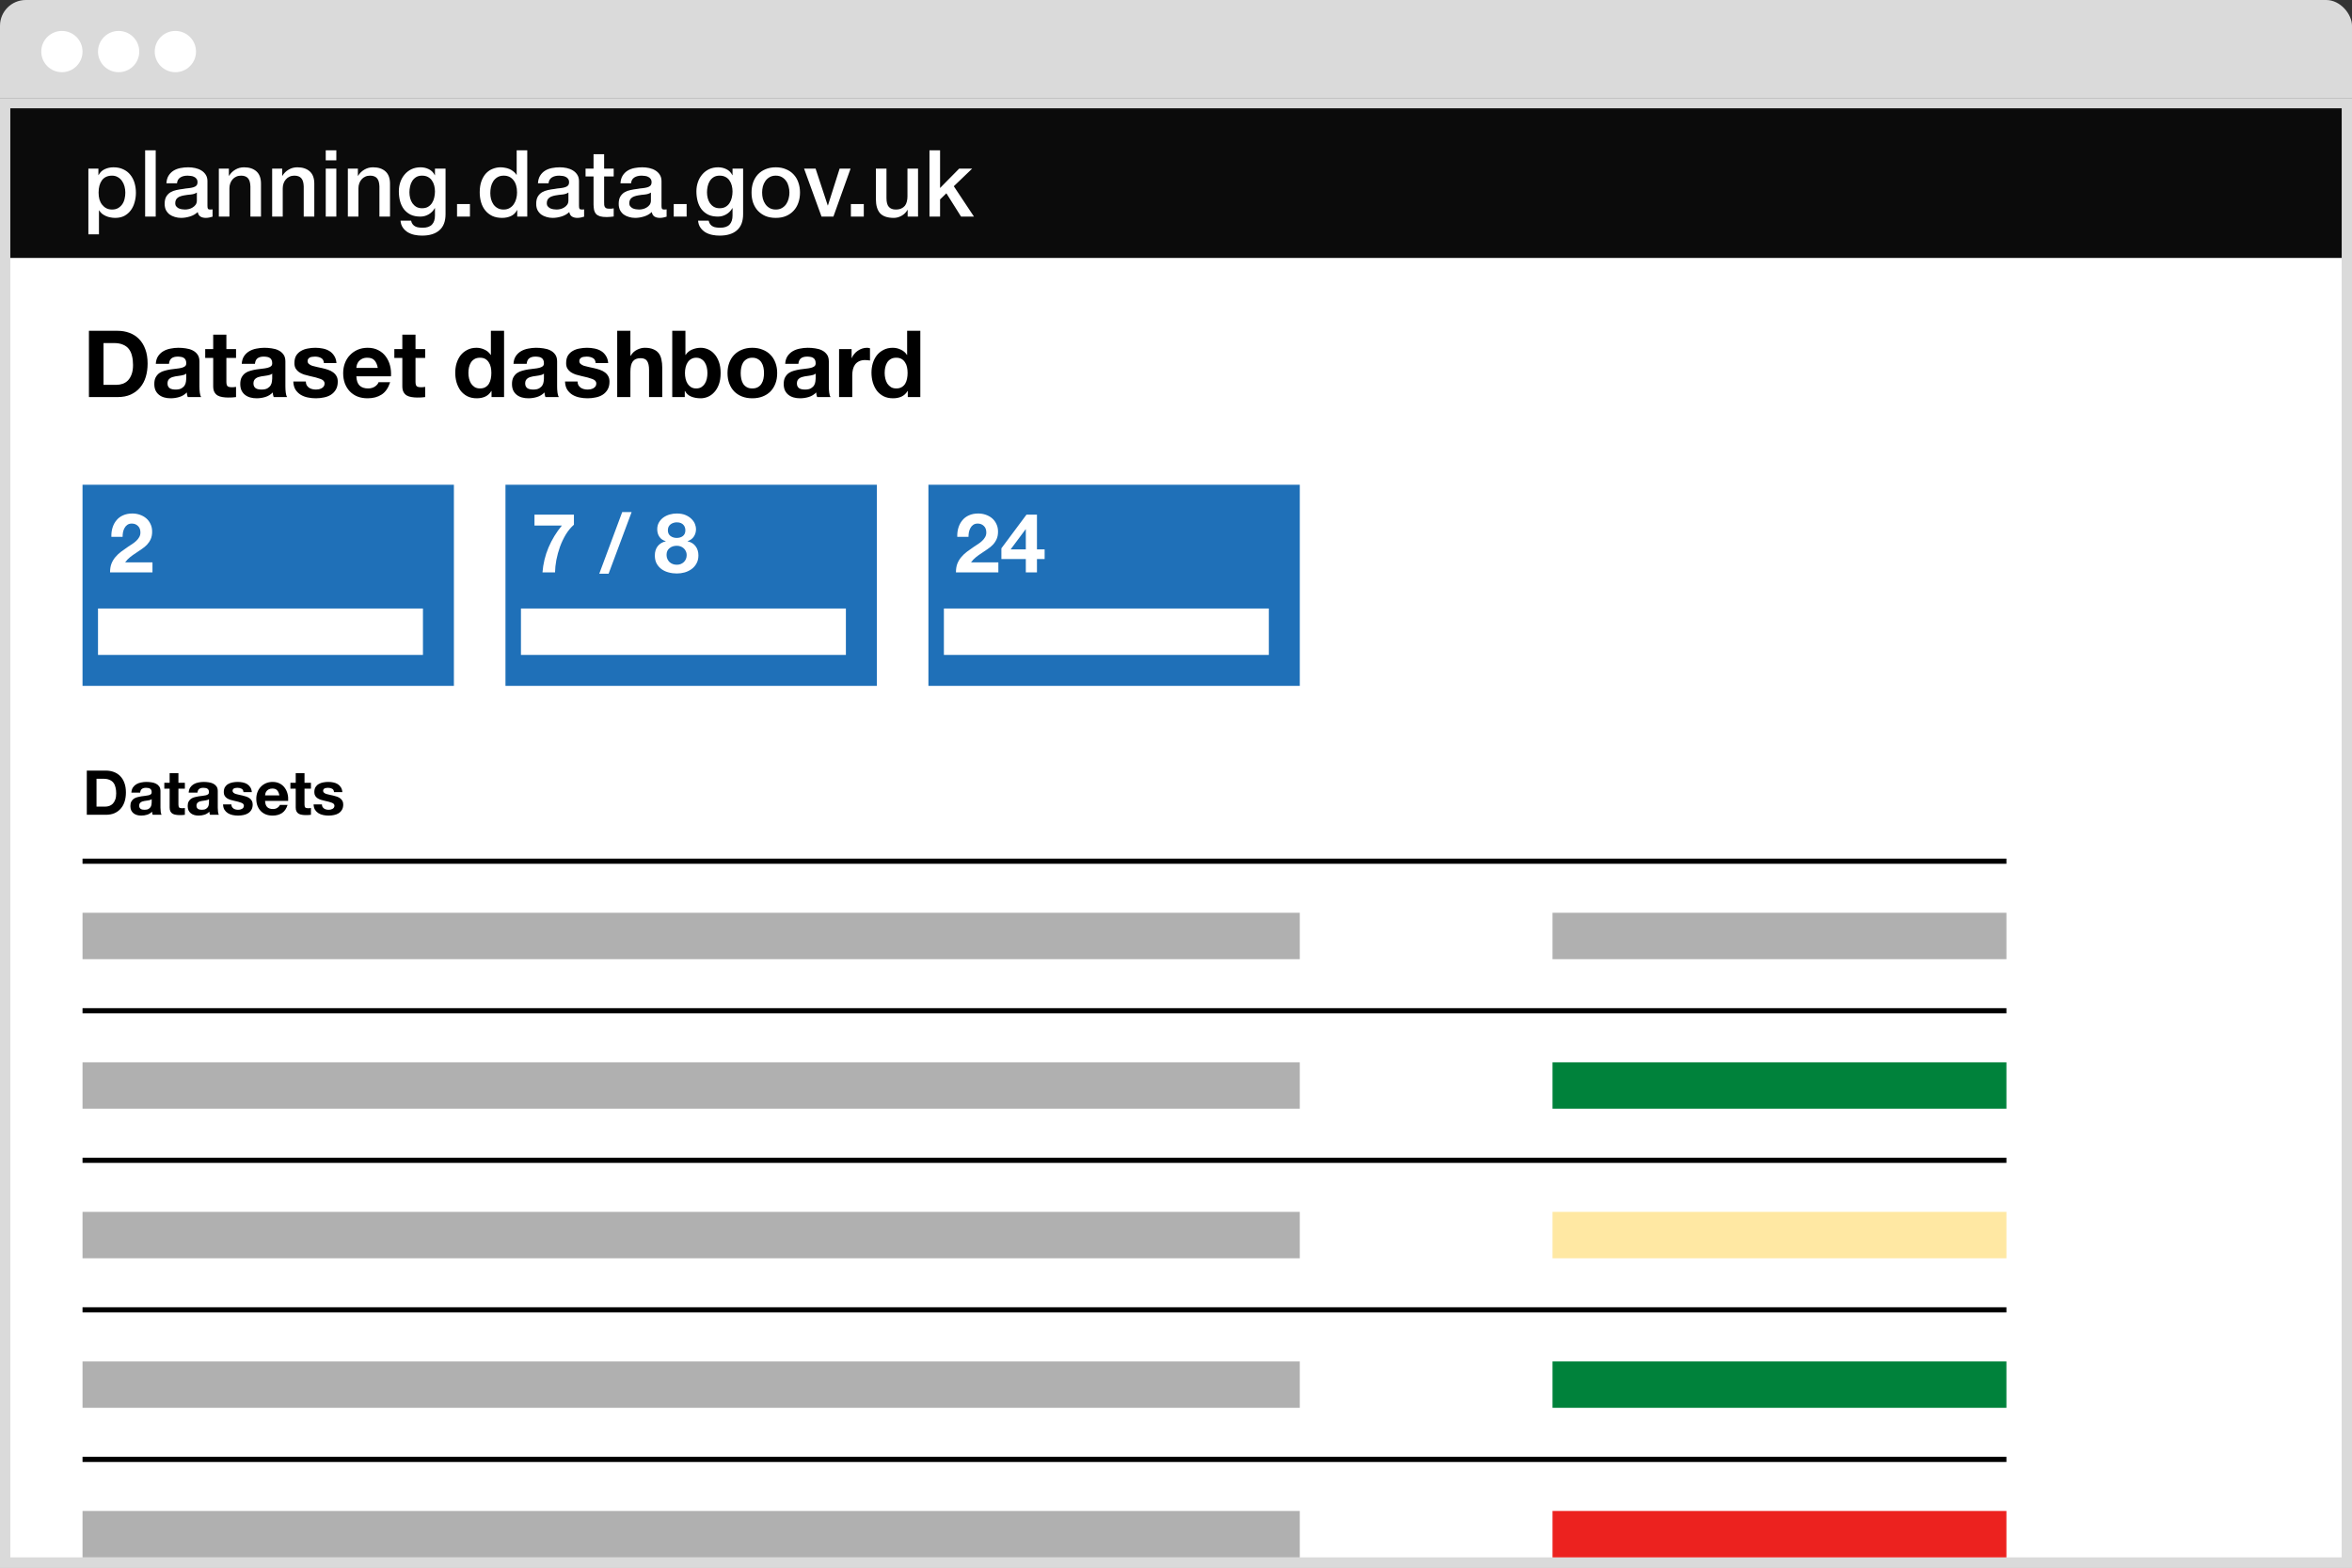<svg width="456" height="304" viewBox="0 0 456 304" fill="none" xmlns="http://www.w3.org/2000/svg">
<rect x="0" y="0" width="456" height="304" fill="#333333" stroke="none"/>
<rect y="50" width="456" height="254" fill="white"/>
<rect width="456" height="37" rx="5" fill="#DADADA"/>
<rect y="19" width="456" height="31" fill="#0B0B0B"/>
<rect x="1" y="20" width="454" height="283" stroke="#DADADA" stroke-width="2"/>
<path d="M17.134 32.694H19.078V33.954H19.114C19.402 33.414 19.804 33.03 20.32 32.802C20.836 32.562 21.394 32.442 21.994 32.442C22.726 32.442 23.362 32.574 23.902 32.838C24.454 33.09 24.91 33.444 25.27 33.9C25.63 34.344 25.9 34.866 26.08 35.466C26.26 36.066 26.35 36.708 26.35 37.392C26.35 38.016 26.266 38.622 26.098 39.21C25.942 39.798 25.696 40.32 25.36 40.776C25.036 41.22 24.622 41.58 24.118 41.856C23.614 42.12 23.02 42.252 22.336 42.252C22.036 42.252 21.736 42.222 21.436 42.162C21.136 42.114 20.848 42.03 20.572 41.91C20.296 41.79 20.038 41.64 19.798 41.46C19.57 41.268 19.378 41.046 19.222 40.794H19.186V45.438H17.134V32.694ZM24.298 37.356C24.298 36.936 24.244 36.528 24.136 36.132C24.028 35.736 23.866 35.388 23.65 35.088C23.434 34.776 23.164 34.53 22.84 34.35C22.516 34.158 22.144 34.062 21.724 34.062C20.86 34.062 20.206 34.362 19.762 34.962C19.33 35.562 19.114 36.36 19.114 37.356C19.114 37.824 19.168 38.262 19.276 38.67C19.396 39.066 19.57 39.408 19.798 39.696C20.026 39.984 20.296 40.212 20.608 40.38C20.932 40.548 21.304 40.632 21.724 40.632C22.192 40.632 22.588 40.536 22.912 40.344C23.236 40.152 23.5 39.906 23.704 39.606C23.92 39.294 24.07 38.946 24.154 38.562C24.25 38.166 24.298 37.764 24.298 37.356ZM28.138 29.148H30.19V42H28.138V29.148ZM40.22 39.93C40.22 40.182 40.25 40.362 40.31 40.47C40.382 40.578 40.514 40.632 40.706 40.632C40.766 40.632 40.838 40.632 40.922 40.632C41.006 40.632 41.102 40.62 41.21 40.596V42.018C41.138 42.042 41.042 42.066 40.922 42.09C40.814 42.126 40.7 42.156 40.58 42.18C40.46 42.204 40.34 42.222 40.22 42.234C40.1 42.246 39.998 42.252 39.914 42.252C39.494 42.252 39.146 42.168 38.87 42C38.594 41.832 38.414 41.538 38.33 41.118C37.922 41.514 37.418 41.802 36.818 41.982C36.23 42.162 35.66 42.252 35.108 42.252C34.688 42.252 34.286 42.192 33.902 42.072C33.518 41.964 33.176 41.802 32.876 41.586C32.588 41.358 32.354 41.076 32.174 40.74C32.006 40.392 31.922 39.99 31.922 39.534C31.922 38.958 32.024 38.49 32.228 38.13C32.444 37.77 32.72 37.488 33.056 37.284C33.404 37.08 33.788 36.936 34.208 36.852C34.64 36.756 35.072 36.684 35.504 36.636C35.876 36.564 36.23 36.516 36.566 36.492C36.902 36.456 37.196 36.402 37.448 36.33C37.712 36.258 37.916 36.15 38.06 36.006C38.216 35.85 38.294 35.622 38.294 35.322C38.294 35.058 38.228 34.842 38.096 34.674C37.976 34.506 37.82 34.38 37.628 34.296C37.448 34.2 37.244 34.14 37.016 34.116C36.788 34.08 36.572 34.062 36.368 34.062C35.792 34.062 35.318 34.182 34.946 34.422C34.574 34.662 34.364 35.034 34.316 35.538H32.264C32.3 34.938 32.444 34.44 32.696 34.044C32.948 33.648 33.266 33.33 33.65 33.09C34.046 32.85 34.49 32.682 34.982 32.586C35.474 32.49 35.978 32.442 36.494 32.442C36.95 32.442 37.4 32.49 37.844 32.586C38.288 32.682 38.684 32.838 39.032 33.054C39.392 33.27 39.68 33.552 39.896 33.9C40.112 34.236 40.22 34.65 40.22 35.142V39.93ZM38.168 37.338C37.856 37.542 37.472 37.668 37.016 37.716C36.56 37.752 36.104 37.812 35.648 37.896C35.432 37.932 35.222 37.986 35.018 38.058C34.814 38.118 34.634 38.208 34.478 38.328C34.322 38.436 34.196 38.586 34.1 38.778C34.016 38.958 33.974 39.18 33.974 39.444C33.974 39.672 34.04 39.864 34.172 40.02C34.304 40.176 34.46 40.302 34.64 40.398C34.832 40.482 35.036 40.542 35.252 40.578C35.48 40.614 35.684 40.632 35.864 40.632C36.092 40.632 36.338 40.602 36.602 40.542C36.866 40.482 37.112 40.38 37.34 40.236C37.58 40.092 37.778 39.912 37.934 39.696C38.09 39.468 38.168 39.192 38.168 38.868V37.338ZM42.428 32.694H44.372V34.062L44.408 34.098C44.72 33.582 45.128 33.18 45.632 32.892C46.136 32.592 46.694 32.442 47.306 32.442C48.326 32.442 49.13 32.706 49.718 33.234C50.306 33.762 50.6 34.554 50.6 35.61V42H48.548V36.15C48.524 35.418 48.368 34.89 48.08 34.566C47.792 34.23 47.342 34.062 46.73 34.062C46.382 34.062 46.07 34.128 45.794 34.26C45.518 34.38 45.284 34.554 45.092 34.782C44.9 34.998 44.75 35.256 44.642 35.556C44.534 35.856 44.48 36.174 44.48 36.51V42H42.428V32.694ZM52.764 32.694H54.708V34.062L54.744 34.098C55.056 33.582 55.464 33.18 55.968 32.892C56.472 32.592 57.03 32.442 57.642 32.442C58.662 32.442 59.466 32.706 60.054 33.234C60.642 33.762 60.936 34.554 60.936 35.61V42H58.884V36.15C58.86 35.418 58.704 34.89 58.416 34.566C58.128 34.23 57.678 34.062 57.066 34.062C56.718 34.062 56.406 34.128 56.13 34.26C55.854 34.38 55.62 34.554 55.428 34.782C55.236 34.998 55.086 35.256 54.978 35.556C54.87 35.856 54.816 36.174 54.816 36.51V42H52.764V32.694ZM63.154 29.148H65.206V31.092H63.154V29.148ZM63.154 32.694H65.206V42H63.154V32.694ZM67.441 32.694H69.385V34.062L69.421 34.098C69.733 33.582 70.141 33.18 70.645 32.892C71.149 32.592 71.707 32.442 72.319 32.442C73.339 32.442 74.143 32.706 74.731 33.234C75.319 33.762 75.613 34.554 75.613 35.61V42H73.561V36.15C73.537 35.418 73.381 34.89 73.093 34.566C72.805 34.23 72.355 34.062 71.743 34.062C71.395 34.062 71.083 34.128 70.807 34.26C70.531 34.38 70.297 34.554 70.105 34.782C69.913 34.998 69.763 35.256 69.655 35.556C69.547 35.856 69.493 36.174 69.493 36.51V42H67.441V32.694ZM86.381 41.514C86.381 42.918 85.985 43.962 85.193 44.646C84.413 45.342 83.285 45.69 81.809 45.69C81.341 45.69 80.867 45.642 80.387 45.546C79.919 45.45 79.487 45.288 79.091 45.06C78.707 44.832 78.383 44.532 78.119 44.16C77.855 43.788 77.699 43.332 77.651 42.792H79.703C79.763 43.08 79.865 43.314 80.009 43.494C80.153 43.674 80.321 43.812 80.513 43.908C80.717 44.016 80.939 44.082 81.179 44.106C81.419 44.142 81.671 44.16 81.935 44.16C82.763 44.16 83.369 43.956 83.753 43.548C84.137 43.14 84.329 42.552 84.329 41.784V40.362H84.293C84.005 40.878 83.609 41.28 83.105 41.568C82.613 41.856 82.079 42 81.503 42C80.759 42 80.123 41.874 79.595 41.622C79.079 41.358 78.647 41.004 78.299 40.56C77.963 40.104 77.717 39.582 77.561 38.994C77.405 38.406 77.327 37.776 77.327 37.104C77.327 36.48 77.423 35.886 77.615 35.322C77.807 34.758 78.083 34.266 78.443 33.846C78.803 33.414 79.241 33.072 79.757 32.82C80.285 32.568 80.879 32.442 81.539 32.442C82.127 32.442 82.667 32.568 83.159 32.82C83.651 33.06 84.029 33.444 84.293 33.972H84.329V32.694H86.381V41.514ZM81.827 40.38C82.283 40.38 82.667 40.29 82.979 40.11C83.303 39.918 83.561 39.672 83.753 39.372C83.957 39.06 84.101 38.712 84.185 38.328C84.281 37.932 84.329 37.536 84.329 37.14C84.329 36.744 84.281 36.36 84.185 35.988C84.089 35.616 83.939 35.286 83.735 34.998C83.543 34.71 83.285 34.482 82.961 34.314C82.649 34.146 82.271 34.062 81.827 34.062C81.371 34.062 80.987 34.158 80.675 34.35C80.363 34.542 80.111 34.794 79.919 35.106C79.727 35.406 79.589 35.754 79.505 36.15C79.421 36.534 79.379 36.918 79.379 37.302C79.379 37.686 79.427 38.064 79.523 38.436C79.619 38.796 79.763 39.12 79.955 39.408C80.159 39.696 80.411 39.93 80.711 40.11C81.023 40.29 81.395 40.38 81.827 40.38ZM88.609 39.57H91.111V42H88.609V39.57ZM102.223 42H100.279V40.74H100.243C99.967 41.28 99.565 41.67 99.037 41.91C98.509 42.138 97.951 42.252 97.363 42.252C96.631 42.252 95.989 42.126 95.437 41.874C94.897 41.61 94.447 41.256 94.087 40.812C93.727 40.368 93.457 39.846 93.277 39.246C93.097 38.634 93.007 37.98 93.007 37.284C93.007 36.444 93.121 35.718 93.349 35.106C93.577 34.494 93.877 33.99 94.249 33.594C94.633 33.198 95.065 32.91 95.545 32.73C96.037 32.538 96.535 32.442 97.039 32.442C97.327 32.442 97.621 32.472 97.921 32.532C98.221 32.58 98.509 32.664 98.785 32.784C99.061 32.904 99.313 33.06 99.541 33.252C99.781 33.432 99.979 33.648 100.135 33.9H100.171V29.148H102.223V42ZM95.059 37.446C95.059 37.842 95.107 38.232 95.203 38.616C95.311 39 95.467 39.342 95.671 39.642C95.887 39.942 96.157 40.182 96.481 40.362C96.805 40.542 97.189 40.632 97.633 40.632C98.089 40.632 98.479 40.536 98.803 40.344C99.139 40.152 99.409 39.9 99.613 39.588C99.829 39.276 99.985 38.928 100.081 38.544C100.189 38.148 100.243 37.746 100.243 37.338C100.243 36.306 100.009 35.502 99.541 34.926C99.085 34.35 98.461 34.062 97.669 34.062C97.189 34.062 96.781 34.164 96.445 34.368C96.121 34.56 95.851 34.818 95.635 35.142C95.431 35.454 95.281 35.814 95.185 36.222C95.101 36.618 95.059 37.026 95.059 37.446ZM112.255 39.93C112.255 40.182 112.285 40.362 112.345 40.47C112.417 40.578 112.549 40.632 112.741 40.632C112.801 40.632 112.873 40.632 112.957 40.632C113.041 40.632 113.137 40.62 113.245 40.596V42.018C113.173 42.042 113.077 42.066 112.957 42.09C112.849 42.126 112.735 42.156 112.615 42.18C112.495 42.204 112.375 42.222 112.255 42.234C112.135 42.246 112.033 42.252 111.949 42.252C111.529 42.252 111.181 42.168 110.905 42C110.629 41.832 110.449 41.538 110.365 41.118C109.957 41.514 109.453 41.802 108.853 41.982C108.265 42.162 107.695 42.252 107.143 42.252C106.723 42.252 106.321 42.192 105.937 42.072C105.553 41.964 105.211 41.802 104.911 41.586C104.623 41.358 104.389 41.076 104.209 40.74C104.041 40.392 103.957 39.99 103.957 39.534C103.957 38.958 104.059 38.49 104.263 38.13C104.479 37.77 104.755 37.488 105.091 37.284C105.439 37.08 105.823 36.936 106.243 36.852C106.675 36.756 107.107 36.684 107.539 36.636C107.911 36.564 108.265 36.516 108.601 36.492C108.937 36.456 109.231 36.402 109.483 36.33C109.747 36.258 109.951 36.15 110.095 36.006C110.251 35.85 110.329 35.622 110.329 35.322C110.329 35.058 110.263 34.842 110.131 34.674C110.011 34.506 109.855 34.38 109.663 34.296C109.483 34.2 109.279 34.14 109.051 34.116C108.823 34.08 108.607 34.062 108.403 34.062C107.827 34.062 107.353 34.182 106.981 34.422C106.609 34.662 106.399 35.034 106.351 35.538H104.299C104.335 34.938 104.479 34.44 104.731 34.044C104.983 33.648 105.301 33.33 105.685 33.09C106.081 32.85 106.525 32.682 107.017 32.586C107.509 32.49 108.013 32.442 108.529 32.442C108.985 32.442 109.435 32.49 109.879 32.586C110.323 32.682 110.719 32.838 111.067 33.054C111.427 33.27 111.715 33.552 111.931 33.9C112.147 34.236 112.255 34.65 112.255 35.142V39.93ZM110.203 37.338C109.891 37.542 109.507 37.668 109.051 37.716C108.595 37.752 108.139 37.812 107.683 37.896C107.467 37.932 107.257 37.986 107.053 38.058C106.849 38.118 106.669 38.208 106.513 38.328C106.357 38.436 106.231 38.586 106.135 38.778C106.051 38.958 106.009 39.18 106.009 39.444C106.009 39.672 106.075 39.864 106.207 40.02C106.339 40.176 106.495 40.302 106.675 40.398C106.867 40.482 107.071 40.542 107.287 40.578C107.515 40.614 107.719 40.632 107.899 40.632C108.127 40.632 108.373 40.602 108.637 40.542C108.901 40.482 109.147 40.38 109.375 40.236C109.615 40.092 109.813 39.912 109.969 39.696C110.125 39.468 110.203 39.192 110.203 38.868V37.338ZM113.527 32.694H115.075V29.904H117.127V32.694H118.981V34.224H117.127V39.192C117.127 39.408 117.133 39.594 117.145 39.75C117.169 39.906 117.211 40.038 117.271 40.146C117.343 40.254 117.445 40.338 117.577 40.398C117.709 40.446 117.889 40.47 118.117 40.47C118.261 40.47 118.405 40.47 118.549 40.47C118.693 40.458 118.837 40.434 118.981 40.398V41.982C118.753 42.006 118.531 42.03 118.315 42.054C118.099 42.078 117.877 42.09 117.649 42.09C117.109 42.09 116.671 42.042 116.335 41.946C116.011 41.838 115.753 41.688 115.561 41.496C115.381 41.292 115.255 41.04 115.183 40.74C115.123 40.44 115.087 40.098 115.075 39.714V34.224H113.527V32.694ZM128.251 39.93C128.251 40.182 128.281 40.362 128.341 40.47C128.413 40.578 128.545 40.632 128.737 40.632C128.797 40.632 128.869 40.632 128.953 40.632C129.037 40.632 129.133 40.62 129.241 40.596V42.018C129.169 42.042 129.073 42.066 128.953 42.09C128.845 42.126 128.731 42.156 128.611 42.18C128.491 42.204 128.371 42.222 128.251 42.234C128.131 42.246 128.029 42.252 127.945 42.252C127.525 42.252 127.177 42.168 126.901 42C126.625 41.832 126.445 41.538 126.361 41.118C125.953 41.514 125.449 41.802 124.849 41.982C124.261 42.162 123.691 42.252 123.139 42.252C122.719 42.252 122.317 42.192 121.933 42.072C121.549 41.964 121.207 41.802 120.907 41.586C120.619 41.358 120.385 41.076 120.205 40.74C120.037 40.392 119.953 39.99 119.953 39.534C119.953 38.958 120.055 38.49 120.259 38.13C120.475 37.77 120.751 37.488 121.087 37.284C121.435 37.08 121.819 36.936 122.239 36.852C122.671 36.756 123.103 36.684 123.535 36.636C123.907 36.564 124.261 36.516 124.597 36.492C124.933 36.456 125.227 36.402 125.479 36.33C125.743 36.258 125.947 36.15 126.091 36.006C126.247 35.85 126.325 35.622 126.325 35.322C126.325 35.058 126.259 34.842 126.127 34.674C126.007 34.506 125.851 34.38 125.659 34.296C125.479 34.2 125.275 34.14 125.047 34.116C124.819 34.08 124.603 34.062 124.399 34.062C123.823 34.062 123.349 34.182 122.977 34.422C122.605 34.662 122.395 35.034 122.347 35.538H120.295C120.331 34.938 120.475 34.44 120.727 34.044C120.979 33.648 121.297 33.33 121.681 33.09C122.077 32.85 122.521 32.682 123.013 32.586C123.505 32.49 124.009 32.442 124.525 32.442C124.981 32.442 125.431 32.49 125.875 32.586C126.319 32.682 126.715 32.838 127.063 33.054C127.423 33.27 127.711 33.552 127.927 33.9C128.143 34.236 128.251 34.65 128.251 35.142V39.93ZM126.199 37.338C125.887 37.542 125.503 37.668 125.047 37.716C124.591 37.752 124.135 37.812 123.679 37.896C123.463 37.932 123.253 37.986 123.049 38.058C122.845 38.118 122.665 38.208 122.509 38.328C122.353 38.436 122.227 38.586 122.131 38.778C122.047 38.958 122.005 39.18 122.005 39.444C122.005 39.672 122.071 39.864 122.203 40.02C122.335 40.176 122.491 40.302 122.671 40.398C122.863 40.482 123.067 40.542 123.283 40.578C123.511 40.614 123.715 40.632 123.895 40.632C124.123 40.632 124.369 40.602 124.633 40.542C124.897 40.482 125.143 40.38 125.371 40.236C125.611 40.092 125.809 39.912 125.965 39.696C126.121 39.468 126.199 39.192 126.199 38.868V37.338ZM130.621 39.57H133.123V42H130.621V39.57ZM144.073 41.514C144.073 42.918 143.677 43.962 142.885 44.646C142.105 45.342 140.977 45.69 139.501 45.69C139.033 45.69 138.559 45.642 138.079 45.546C137.611 45.45 137.179 45.288 136.783 45.06C136.399 44.832 136.075 44.532 135.811 44.16C135.547 43.788 135.391 43.332 135.343 42.792H137.395C137.455 43.08 137.557 43.314 137.701 43.494C137.845 43.674 138.013 43.812 138.205 43.908C138.409 44.016 138.631 44.082 138.871 44.106C139.111 44.142 139.363 44.16 139.627 44.16C140.455 44.16 141.061 43.956 141.445 43.548C141.829 43.14 142.021 42.552 142.021 41.784V40.362H141.985C141.697 40.878 141.301 41.28 140.797 41.568C140.305 41.856 139.771 42 139.195 42C138.451 42 137.815 41.874 137.287 41.622C136.771 41.358 136.339 41.004 135.991 40.56C135.655 40.104 135.409 39.582 135.253 38.994C135.097 38.406 135.019 37.776 135.019 37.104C135.019 36.48 135.115 35.886 135.307 35.322C135.499 34.758 135.775 34.266 136.135 33.846C136.495 33.414 136.933 33.072 137.449 32.82C137.977 32.568 138.571 32.442 139.231 32.442C139.819 32.442 140.359 32.568 140.851 32.82C141.343 33.06 141.721 33.444 141.985 33.972H142.021V32.694H144.073V41.514ZM139.519 40.38C139.975 40.38 140.359 40.29 140.671 40.11C140.995 39.918 141.253 39.672 141.445 39.372C141.649 39.06 141.793 38.712 141.877 38.328C141.973 37.932 142.021 37.536 142.021 37.14C142.021 36.744 141.973 36.36 141.877 35.988C141.781 35.616 141.631 35.286 141.427 34.998C141.235 34.71 140.977 34.482 140.653 34.314C140.341 34.146 139.963 34.062 139.519 34.062C139.063 34.062 138.679 34.158 138.367 34.35C138.055 34.542 137.803 34.794 137.611 35.106C137.419 35.406 137.281 35.754 137.197 36.15C137.113 36.534 137.071 36.918 137.071 37.302C137.071 37.686 137.119 38.064 137.215 38.436C137.311 38.796 137.455 39.12 137.647 39.408C137.851 39.696 138.103 39.93 138.403 40.11C138.715 40.29 139.087 40.38 139.519 40.38ZM150.405 42.252C149.661 42.252 148.995 42.132 148.407 41.892C147.831 41.64 147.339 41.298 146.931 40.866C146.535 40.434 146.229 39.918 146.013 39.318C145.809 38.718 145.707 38.058 145.707 37.338C145.707 36.63 145.809 35.976 146.013 35.376C146.229 34.776 146.535 34.26 146.931 33.828C147.339 33.396 147.831 33.06 148.407 32.82C148.995 32.568 149.661 32.442 150.405 32.442C151.149 32.442 151.809 32.568 152.385 32.82C152.973 33.06 153.465 33.396 153.861 33.828C154.269 34.26 154.575 34.776 154.779 35.376C154.995 35.976 155.103 36.63 155.103 37.338C155.103 38.058 154.995 38.718 154.779 39.318C154.575 39.918 154.269 40.434 153.861 40.866C153.465 41.298 152.973 41.64 152.385 41.892C151.809 42.132 151.149 42.252 150.405 42.252ZM150.405 40.632C150.861 40.632 151.257 40.536 151.593 40.344C151.929 40.152 152.205 39.9 152.421 39.588C152.637 39.276 152.793 38.928 152.889 38.544C152.997 38.148 153.051 37.746 153.051 37.338C153.051 36.942 152.997 36.546 152.889 36.15C152.793 35.754 152.637 35.406 152.421 35.106C152.205 34.794 151.929 34.542 151.593 34.35C151.257 34.158 150.861 34.062 150.405 34.062C149.949 34.062 149.553 34.158 149.217 34.35C148.881 34.542 148.605 34.794 148.389 35.106C148.173 35.406 148.011 35.754 147.903 36.15C147.807 36.546 147.759 36.942 147.759 37.338C147.759 37.746 147.807 38.148 147.903 38.544C148.011 38.928 148.173 39.276 148.389 39.588C148.605 39.9 148.881 40.152 149.217 40.344C149.553 40.536 149.949 40.632 150.405 40.632ZM155.891 32.694H158.123L160.481 39.84H160.517L162.785 32.694H164.909L161.579 42H159.275L155.891 32.694ZM164.969 39.57H167.471V42H164.969V39.57ZM177.988 42H175.972V40.704H175.936C175.684 41.172 175.306 41.55 174.802 41.838C174.31 42.114 173.806 42.252 173.29 42.252C172.066 42.252 171.178 41.952 170.626 41.352C170.086 40.74 169.816 39.822 169.816 38.598V32.694H171.868V38.4C171.868 39.216 172.024 39.792 172.336 40.128C172.648 40.464 173.086 40.632 173.65 40.632C174.082 40.632 174.442 40.566 174.73 40.434C175.018 40.302 175.252 40.128 175.432 39.912C175.612 39.684 175.738 39.414 175.81 39.102C175.894 38.79 175.936 38.454 175.936 38.094V32.694H177.988V42ZM180.206 29.148H182.258V36.456L185.966 32.694H188.486L184.922 36.114L188.828 42H186.326L183.482 37.482L182.258 38.67V42H180.206V29.148Z" fill="white"/>
<circle cx="12" cy="10" r="4" fill="white"/>
<circle cx="23" cy="10" r="4" fill="white"/>
<circle cx="34" cy="10" r="4" fill="white"/>
<path d="M20.068 74.624H22.588C22.996 74.624 23.392 74.558 23.776 74.426C24.16 74.294 24.502 74.078 24.802 73.778C25.102 73.466 25.342 73.064 25.522 72.572C25.702 72.08 25.792 71.48 25.792 70.772C25.792 70.124 25.726 69.542 25.594 69.026C25.474 68.498 25.27 68.048 24.982 67.676C24.694 67.304 24.31 67.022 23.83 66.83C23.362 66.626 22.78 66.524 22.084 66.524H20.068V74.624ZM17.242 64.148H22.786C23.614 64.148 24.382 64.28 25.09 64.544C25.81 64.808 26.428 65.204 26.944 65.732C27.472 66.26 27.88 66.92 28.168 67.712C28.468 68.504 28.618 69.434 28.618 70.502C28.618 71.438 28.498 72.302 28.258 73.094C28.018 73.886 27.652 74.57 27.16 75.146C26.68 75.722 26.074 76.178 25.342 76.514C24.622 76.838 23.77 77 22.786 77H17.242V64.148ZM30.206 70.556C30.242 69.956 30.392 69.458 30.656 69.062C30.92 68.666 31.256 68.348 31.664 68.108C32.072 67.868 32.528 67.7 33.032 67.604C33.548 67.496 34.064 67.442 34.58 67.442C35.048 67.442 35.522 67.478 36.002 67.55C36.482 67.61 36.92 67.736 37.316 67.928C37.712 68.12 38.036 68.39 38.288 68.738C38.54 69.074 38.666 69.524 38.666 70.088V74.93C38.666 75.35 38.69 75.752 38.738 76.136C38.786 76.52 38.87 76.808 38.99 77H36.398C36.35 76.856 36.308 76.712 36.272 76.568C36.248 76.412 36.23 76.256 36.218 76.1C35.81 76.52 35.33 76.814 34.778 76.982C34.226 77.15 33.662 77.234 33.086 77.234C32.642 77.234 32.228 77.18 31.844 77.072C31.46 76.964 31.124 76.796 30.836 76.568C30.548 76.34 30.32 76.052 30.152 75.704C29.996 75.356 29.918 74.942 29.918 74.462C29.918 73.934 30.008 73.502 30.188 73.166C30.38 72.818 30.62 72.542 30.908 72.338C31.208 72.134 31.544 71.984 31.916 71.888C32.3 71.78 32.684 71.696 33.068 71.636C33.452 71.576 33.83 71.528 34.202 71.492C34.574 71.456 34.904 71.402 35.192 71.33C35.48 71.258 35.708 71.156 35.876 71.024C36.044 70.88 36.122 70.676 36.11 70.412C36.11 70.136 36.062 69.92 35.966 69.764C35.882 69.596 35.762 69.47 35.606 69.386C35.462 69.29 35.288 69.23 35.084 69.206C34.892 69.17 34.682 69.152 34.454 69.152C33.95 69.152 33.554 69.26 33.266 69.476C32.978 69.692 32.81 70.052 32.762 70.556H30.206ZM36.11 72.446C36.002 72.542 35.864 72.62 35.696 72.68C35.54 72.728 35.366 72.77 35.174 72.806C34.994 72.842 34.802 72.872 34.598 72.896C34.394 72.92 34.19 72.95 33.986 72.986C33.794 73.022 33.602 73.07 33.41 73.13C33.23 73.19 33.068 73.274 32.924 73.382C32.792 73.478 32.684 73.604 32.6 73.76C32.516 73.916 32.474 74.114 32.474 74.354C32.474 74.582 32.516 74.774 32.6 74.93C32.684 75.086 32.798 75.212 32.942 75.308C33.086 75.392 33.254 75.452 33.446 75.488C33.638 75.524 33.836 75.542 34.04 75.542C34.544 75.542 34.934 75.458 35.21 75.29C35.486 75.122 35.69 74.924 35.822 74.696C35.954 74.456 36.032 74.216 36.056 73.976C36.092 73.736 36.11 73.544 36.11 73.4V72.446ZM43.89 67.694H45.762V69.404H43.89V74.012C43.89 74.444 43.962 74.732 44.106 74.876C44.25 75.02 44.538 75.092 44.97 75.092C45.114 75.092 45.252 75.086 45.384 75.074C45.516 75.062 45.642 75.044 45.762 75.02V77C45.546 77.036 45.306 77.06 45.042 77.072C44.778 77.084 44.52 77.09 44.268 77.09C43.872 77.09 43.494 77.06 43.134 77C42.786 76.952 42.474 76.85 42.198 76.694C41.934 76.538 41.724 76.316 41.568 76.028C41.412 75.74 41.334 75.362 41.334 74.894V69.404H39.786V67.694H41.334V64.904H43.89V67.694ZM46.87 70.556C46.906 69.956 47.056 69.458 47.32 69.062C47.584 68.666 47.92 68.348 48.328 68.108C48.736 67.868 49.192 67.7 49.696 67.604C50.212 67.496 50.728 67.442 51.244 67.442C51.712 67.442 52.186 67.478 52.666 67.55C53.146 67.61 53.584 67.736 53.98 67.928C54.376 68.12 54.7 68.39 54.952 68.738C55.204 69.074 55.33 69.524 55.33 70.088V74.93C55.33 75.35 55.354 75.752 55.402 76.136C55.45 76.52 55.534 76.808 55.654 77H53.062C53.014 76.856 52.972 76.712 52.936 76.568C52.912 76.412 52.894 76.256 52.882 76.1C52.474 76.52 51.994 76.814 51.442 76.982C50.89 77.15 50.326 77.234 49.75 77.234C49.306 77.234 48.892 77.18 48.508 77.072C48.124 76.964 47.788 76.796 47.5 76.568C47.212 76.34 46.984 76.052 46.816 75.704C46.66 75.356 46.582 74.942 46.582 74.462C46.582 73.934 46.672 73.502 46.852 73.166C47.044 72.818 47.284 72.542 47.572 72.338C47.872 72.134 48.208 71.984 48.58 71.888C48.964 71.78 49.348 71.696 49.732 71.636C50.116 71.576 50.494 71.528 50.866 71.492C51.238 71.456 51.568 71.402 51.856 71.33C52.144 71.258 52.372 71.156 52.54 71.024C52.708 70.88 52.786 70.676 52.774 70.412C52.774 70.136 52.726 69.92 52.63 69.764C52.546 69.596 52.426 69.47 52.27 69.386C52.126 69.29 51.952 69.23 51.748 69.206C51.556 69.17 51.346 69.152 51.118 69.152C50.614 69.152 50.218 69.26 49.93 69.476C49.642 69.692 49.474 70.052 49.426 70.556H46.87ZM52.774 72.446C52.666 72.542 52.528 72.62 52.36 72.68C52.204 72.728 52.03 72.77 51.838 72.806C51.658 72.842 51.466 72.872 51.262 72.896C51.058 72.92 50.854 72.95 50.65 72.986C50.458 73.022 50.266 73.07 50.074 73.13C49.894 73.19 49.732 73.274 49.588 73.382C49.456 73.478 49.348 73.604 49.264 73.76C49.18 73.916 49.138 74.114 49.138 74.354C49.138 74.582 49.18 74.774 49.264 74.93C49.348 75.086 49.462 75.212 49.606 75.308C49.75 75.392 49.918 75.452 50.11 75.488C50.302 75.524 50.5 75.542 50.704 75.542C51.208 75.542 51.598 75.458 51.874 75.29C52.15 75.122 52.354 74.924 52.486 74.696C52.618 74.456 52.696 74.216 52.72 73.976C52.756 73.736 52.774 73.544 52.774 73.4V72.446ZM59.294 73.976C59.294 74.252 59.348 74.492 59.456 74.696C59.576 74.888 59.726 75.05 59.906 75.182C60.086 75.302 60.29 75.392 60.518 75.452C60.758 75.512 61.004 75.542 61.256 75.542C61.436 75.542 61.622 75.524 61.814 75.488C62.018 75.44 62.198 75.374 62.354 75.29C62.522 75.194 62.66 75.074 62.768 74.93C62.876 74.774 62.93 74.582 62.93 74.354C62.93 73.97 62.672 73.682 62.156 73.49C61.652 73.298 60.944 73.106 60.032 72.914C59.66 72.83 59.294 72.734 58.934 72.626C58.586 72.506 58.274 72.356 57.998 72.176C57.722 71.984 57.5 71.75 57.332 71.474C57.164 71.186 57.08 70.838 57.08 70.43C57.08 69.83 57.194 69.338 57.422 68.954C57.662 68.57 57.974 68.27 58.358 68.054C58.742 67.826 59.174 67.67 59.654 67.586C60.134 67.49 60.626 67.442 61.13 67.442C61.634 67.442 62.12 67.49 62.588 67.586C63.068 67.682 63.494 67.844 63.866 68.072C64.238 68.3 64.544 68.606 64.784 68.99C65.036 69.362 65.186 69.836 65.234 70.412H62.804C62.768 69.92 62.582 69.59 62.246 69.422C61.91 69.242 61.514 69.152 61.058 69.152C60.914 69.152 60.758 69.164 60.59 69.188C60.422 69.2 60.266 69.236 60.122 69.296C59.99 69.356 59.876 69.446 59.78 69.566C59.684 69.674 59.636 69.824 59.636 70.016C59.636 70.244 59.72 70.43 59.888 70.574C60.056 70.718 60.272 70.838 60.536 70.934C60.812 71.018 61.124 71.096 61.472 71.168C61.82 71.24 62.174 71.318 62.534 71.402C62.906 71.486 63.266 71.588 63.614 71.708C63.974 71.828 64.292 71.99 64.568 72.194C64.844 72.386 65.066 72.632 65.234 72.932C65.402 73.22 65.486 73.58 65.486 74.012C65.486 74.624 65.36 75.14 65.108 75.56C64.868 75.968 64.55 76.298 64.154 76.55C63.758 76.802 63.302 76.976 62.786 77.072C62.282 77.18 61.766 77.234 61.238 77.234C60.698 77.234 60.17 77.18 59.654 77.072C59.138 76.964 58.676 76.784 58.268 76.532C57.872 76.28 57.542 75.95 57.278 75.542C57.026 75.122 56.888 74.6 56.864 73.976H59.294ZM73.246 71.348C73.126 70.7 72.91 70.208 72.598 69.872C72.298 69.536 71.836 69.368 71.212 69.368C70.804 69.368 70.462 69.44 70.186 69.584C69.922 69.716 69.706 69.884 69.538 70.088C69.382 70.292 69.268 70.508 69.196 70.736C69.136 70.964 69.1 71.168 69.088 71.348H73.246ZM69.088 72.968C69.124 73.796 69.334 74.396 69.718 74.768C70.102 75.14 70.654 75.326 71.374 75.326C71.89 75.326 72.334 75.2 72.706 74.948C73.078 74.684 73.306 74.408 73.39 74.12H75.64C75.28 75.236 74.728 76.034 73.984 76.514C73.24 76.994 72.34 77.234 71.284 77.234C70.552 77.234 69.892 77.12 69.304 76.892C68.716 76.652 68.218 76.316 67.81 75.884C67.402 75.452 67.084 74.936 66.856 74.336C66.64 73.736 66.532 73.076 66.532 72.356C66.532 71.66 66.646 71.012 66.874 70.412C67.102 69.812 67.426 69.296 67.846 68.864C68.266 68.42 68.764 68.072 69.34 67.82C69.928 67.568 70.576 67.442 71.284 67.442C72.076 67.442 72.766 67.598 73.354 67.91C73.942 68.21 74.422 68.618 74.794 69.134C75.178 69.65 75.454 70.238 75.622 70.898C75.79 71.558 75.85 72.248 75.802 72.968H69.088ZM80.558 67.694H82.43V69.404H80.558V74.012C80.558 74.444 80.63 74.732 80.774 74.876C80.918 75.02 81.206 75.092 81.638 75.092C81.782 75.092 81.92 75.086 82.052 75.074C82.184 75.062 82.31 75.044 82.43 75.02V77C82.214 77.036 81.974 77.06 81.71 77.072C81.446 77.084 81.188 77.09 80.936 77.09C80.54 77.09 80.162 77.06 79.802 77C79.454 76.952 79.142 76.85 78.866 76.694C78.602 76.538 78.392 76.316 78.236 76.028C78.08 75.74 78.002 75.362 78.002 74.894V69.404H76.454V67.694H78.002V64.904H80.558V67.694ZM95.262 72.32C95.262 71.936 95.226 71.57 95.154 71.222C95.082 70.862 94.956 70.55 94.776 70.286C94.608 70.01 94.386 69.788 94.11 69.62C93.834 69.452 93.486 69.368 93.066 69.368C92.646 69.368 92.292 69.452 92.004 69.62C91.716 69.788 91.482 70.01 91.302 70.286C91.134 70.562 91.008 70.88 90.924 71.24C90.852 71.588 90.816 71.954 90.816 72.338C90.816 72.698 90.858 73.058 90.942 73.418C91.026 73.778 91.158 74.102 91.338 74.39C91.53 74.666 91.764 74.894 92.04 75.074C92.328 75.242 92.67 75.326 93.066 75.326C93.486 75.326 93.834 75.242 94.11 75.074C94.398 74.906 94.626 74.684 94.794 74.408C94.962 74.12 95.082 73.796 95.154 73.436C95.226 73.076 95.262 72.704 95.262 72.32ZM95.298 75.812H95.262C94.962 76.316 94.566 76.682 94.074 76.91C93.594 77.126 93.048 77.234 92.436 77.234C91.74 77.234 91.128 77.102 90.6 76.838C90.072 76.562 89.634 76.196 89.286 75.74C88.95 75.272 88.692 74.738 88.512 74.138C88.344 73.538 88.26 72.914 88.26 72.266C88.26 71.642 88.344 71.042 88.512 70.466C88.692 69.878 88.95 69.362 89.286 68.918C89.634 68.474 90.066 68.12 90.582 67.856C91.098 67.58 91.698 67.442 92.382 67.442C92.934 67.442 93.456 67.562 93.948 67.802C94.452 68.03 94.848 68.372 95.136 68.828H95.172V64.148H97.728V77H95.298V75.812ZM99.552 70.556C99.588 69.956 99.737 69.458 100.002 69.062C100.266 68.666 100.602 68.348 101.01 68.108C101.418 67.868 101.874 67.7 102.378 67.604C102.894 67.496 103.41 67.442 103.926 67.442C104.394 67.442 104.868 67.478 105.348 67.55C105.828 67.61 106.266 67.736 106.662 67.928C107.058 68.12 107.382 68.39 107.634 68.738C107.886 69.074 108.012 69.524 108.012 70.088V74.93C108.012 75.35 108.036 75.752 108.084 76.136C108.132 76.52 108.216 76.808 108.336 77H105.744C105.696 76.856 105.654 76.712 105.618 76.568C105.594 76.412 105.576 76.256 105.564 76.1C105.156 76.52 104.676 76.814 104.124 76.982C103.572 77.15 103.008 77.234 102.432 77.234C101.988 77.234 101.574 77.18 101.19 77.072C100.806 76.964 100.47 76.796 100.182 76.568C99.894 76.34 99.665 76.052 99.498 75.704C99.341 75.356 99.263 74.942 99.263 74.462C99.263 73.934 99.353 73.502 99.534 73.166C99.725 72.818 99.966 72.542 100.254 72.338C100.554 72.134 100.89 71.984 101.262 71.888C101.646 71.78 102.03 71.696 102.414 71.636C102.798 71.576 103.176 71.528 103.548 71.492C103.92 71.456 104.25 71.402 104.538 71.33C104.826 71.258 105.054 71.156 105.222 71.024C105.39 70.88 105.468 70.676 105.456 70.412C105.456 70.136 105.408 69.92 105.312 69.764C105.228 69.596 105.108 69.47 104.952 69.386C104.808 69.29 104.634 69.23 104.43 69.206C104.238 69.17 104.028 69.152 103.8 69.152C103.296 69.152 102.9 69.26 102.612 69.476C102.324 69.692 102.156 70.052 102.108 70.556H99.552ZM105.456 72.446C105.348 72.542 105.21 72.62 105.042 72.68C104.886 72.728 104.712 72.77 104.52 72.806C104.34 72.842 104.148 72.872 103.944 72.896C103.74 72.92 103.536 72.95 103.332 72.986C103.14 73.022 102.948 73.07 102.756 73.13C102.576 73.19 102.414 73.274 102.27 73.382C102.138 73.478 102.03 73.604 101.946 73.76C101.862 73.916 101.82 74.114 101.82 74.354C101.82 74.582 101.862 74.774 101.946 74.93C102.03 75.086 102.144 75.212 102.288 75.308C102.432 75.392 102.6 75.452 102.792 75.488C102.984 75.524 103.182 75.542 103.386 75.542C103.89 75.542 104.28 75.458 104.556 75.29C104.832 75.122 105.036 74.924 105.168 74.696C105.3 74.456 105.378 74.216 105.402 73.976C105.438 73.736 105.456 73.544 105.456 73.4V72.446ZM111.975 73.976C111.975 74.252 112.029 74.492 112.137 74.696C112.257 74.888 112.407 75.05 112.587 75.182C112.767 75.302 112.971 75.392 113.199 75.452C113.439 75.512 113.685 75.542 113.937 75.542C114.117 75.542 114.303 75.524 114.495 75.488C114.699 75.44 114.879 75.374 115.035 75.29C115.203 75.194 115.341 75.074 115.449 74.93C115.557 74.774 115.611 74.582 115.611 74.354C115.611 73.97 115.353 73.682 114.837 73.49C114.333 73.298 113.625 73.106 112.713 72.914C112.341 72.83 111.975 72.734 111.615 72.626C111.267 72.506 110.955 72.356 110.679 72.176C110.403 71.984 110.181 71.75 110.013 71.474C109.845 71.186 109.761 70.838 109.761 70.43C109.761 69.83 109.875 69.338 110.103 68.954C110.343 68.57 110.655 68.27 111.039 68.054C111.423 67.826 111.855 67.67 112.335 67.586C112.815 67.49 113.307 67.442 113.811 67.442C114.315 67.442 114.801 67.49 115.269 67.586C115.749 67.682 116.175 67.844 116.547 68.072C116.919 68.3 117.225 68.606 117.465 68.99C117.717 69.362 117.867 69.836 117.915 70.412H115.485C115.449 69.92 115.263 69.59 114.927 69.422C114.591 69.242 114.195 69.152 113.739 69.152C113.595 69.152 113.439 69.164 113.271 69.188C113.103 69.2 112.947 69.236 112.803 69.296C112.671 69.356 112.557 69.446 112.461 69.566C112.365 69.674 112.317 69.824 112.317 70.016C112.317 70.244 112.401 70.43 112.569 70.574C112.737 70.718 112.953 70.838 113.217 70.934C113.493 71.018 113.805 71.096 114.153 71.168C114.501 71.24 114.855 71.318 115.215 71.402C115.587 71.486 115.947 71.588 116.295 71.708C116.655 71.828 116.973 71.99 117.249 72.194C117.525 72.386 117.747 72.632 117.915 72.932C118.083 73.22 118.167 73.58 118.167 74.012C118.167 74.624 118.041 75.14 117.789 75.56C117.549 75.968 117.231 76.298 116.835 76.55C116.439 76.802 115.983 76.976 115.467 77.072C114.963 77.18 114.447 77.234 113.919 77.234C113.379 77.234 112.851 77.18 112.335 77.072C111.819 76.964 111.357 76.784 110.949 76.532C110.553 76.28 110.223 75.95 109.959 75.542C109.707 75.122 109.569 74.6 109.545 73.976H111.975ZM119.663 64.148H122.219V68.99H122.273C122.597 68.45 123.011 68.06 123.515 67.82C124.019 67.568 124.511 67.442 124.991 67.442C125.675 67.442 126.233 67.538 126.665 67.73C127.109 67.91 127.457 68.168 127.709 68.504C127.961 68.828 128.135 69.23 128.231 69.71C128.339 70.178 128.393 70.7 128.393 71.276V77H125.837V71.744C125.837 70.976 125.717 70.406 125.477 70.034C125.237 69.65 124.811 69.458 124.199 69.458C123.503 69.458 122.999 69.668 122.687 70.088C122.375 70.496 122.219 71.174 122.219 72.122V77H119.663V64.148ZM137.155 72.356C137.155 71.96 137.113 71.582 137.029 71.222C136.945 70.862 136.813 70.544 136.633 70.268C136.453 69.992 136.225 69.776 135.949 69.62C135.685 69.452 135.361 69.368 134.977 69.368C134.605 69.368 134.281 69.452 134.005 69.62C133.729 69.776 133.501 69.992 133.321 70.268C133.141 70.544 133.009 70.862 132.925 71.222C132.841 71.582 132.799 71.96 132.799 72.356C132.799 72.74 132.841 73.112 132.925 73.472C133.009 73.832 133.141 74.15 133.321 74.426C133.501 74.702 133.729 74.924 134.005 75.092C134.281 75.248 134.605 75.326 134.977 75.326C135.361 75.326 135.685 75.248 135.949 75.092C136.225 74.924 136.453 74.702 136.633 74.426C136.813 74.15 136.945 73.832 137.029 73.472C137.113 73.112 137.155 72.74 137.155 72.356ZM130.333 64.148H132.889V68.828H132.925C133.237 68.348 133.657 68 134.185 67.784C134.725 67.556 135.283 67.442 135.859 67.442C136.327 67.442 136.789 67.538 137.245 67.73C137.701 67.922 138.109 68.216 138.469 68.612C138.841 69.008 139.141 69.518 139.369 70.142C139.597 70.754 139.711 71.486 139.711 72.338C139.711 73.19 139.597 73.928 139.369 74.552C139.141 75.164 138.841 75.668 138.469 76.064C138.109 76.46 137.701 76.754 137.245 76.946C136.789 77.138 136.327 77.234 135.859 77.234C135.175 77.234 134.563 77.126 134.023 76.91C133.483 76.694 133.075 76.328 132.799 75.812H132.763V77H130.333V64.148ZM143.605 72.356C143.605 72.728 143.641 73.094 143.713 73.454C143.785 73.802 143.905 74.12 144.073 74.408C144.253 74.684 144.487 74.906 144.775 75.074C145.063 75.242 145.423 75.326 145.855 75.326C146.287 75.326 146.647 75.242 146.935 75.074C147.235 74.906 147.469 74.684 147.637 74.408C147.817 74.12 147.943 73.802 148.015 73.454C148.087 73.094 148.123 72.728 148.123 72.356C148.123 71.984 148.087 71.618 148.015 71.258C147.943 70.898 147.817 70.58 147.637 70.304C147.469 70.028 147.235 69.806 146.935 69.638C146.647 69.458 146.287 69.368 145.855 69.368C145.423 69.368 145.063 69.458 144.775 69.638C144.487 69.806 144.253 70.028 144.073 70.304C143.905 70.58 143.785 70.898 143.713 71.258C143.641 71.618 143.605 71.984 143.605 72.356ZM141.049 72.356C141.049 71.612 141.163 70.94 141.391 70.34C141.619 69.728 141.943 69.212 142.363 68.792C142.783 68.36 143.287 68.03 143.875 67.802C144.463 67.562 145.123 67.442 145.855 67.442C146.587 67.442 147.247 67.562 147.835 67.802C148.435 68.03 148.945 68.36 149.365 68.792C149.785 69.212 150.109 69.728 150.337 70.34C150.565 70.94 150.679 71.612 150.679 72.356C150.679 73.1 150.565 73.772 150.337 74.372C150.109 74.972 149.785 75.488 149.365 75.92C148.945 76.34 148.435 76.664 147.835 76.892C147.247 77.12 146.587 77.234 145.855 77.234C145.123 77.234 144.463 77.12 143.875 76.892C143.287 76.664 142.783 76.34 142.363 75.92C141.943 75.488 141.619 74.972 141.391 74.372C141.163 73.772 141.049 73.1 141.049 72.356ZM152.233 70.556C152.269 69.956 152.419 69.458 152.683 69.062C152.947 68.666 153.283 68.348 153.691 68.108C154.099 67.868 154.555 67.7 155.059 67.604C155.575 67.496 156.091 67.442 156.607 67.442C157.075 67.442 157.549 67.478 158.029 67.55C158.509 67.61 158.947 67.736 159.343 67.928C159.739 68.12 160.063 68.39 160.315 68.738C160.567 69.074 160.693 69.524 160.693 70.088V74.93C160.693 75.35 160.717 75.752 160.765 76.136C160.813 76.52 160.897 76.808 161.017 77H158.425C158.377 76.856 158.335 76.712 158.299 76.568C158.275 76.412 158.257 76.256 158.245 76.1C157.837 76.52 157.357 76.814 156.805 76.982C156.253 77.15 155.689 77.234 155.113 77.234C154.669 77.234 154.255 77.18 153.871 77.072C153.487 76.964 153.151 76.796 152.863 76.568C152.575 76.34 152.347 76.052 152.179 75.704C152.023 75.356 151.945 74.942 151.945 74.462C151.945 73.934 152.035 73.502 152.215 73.166C152.407 72.818 152.647 72.542 152.935 72.338C153.235 72.134 153.571 71.984 153.943 71.888C154.327 71.78 154.711 71.696 155.095 71.636C155.479 71.576 155.857 71.528 156.229 71.492C156.601 71.456 156.931 71.402 157.219 71.33C157.507 71.258 157.735 71.156 157.903 71.024C158.071 70.88 158.149 70.676 158.137 70.412C158.137 70.136 158.089 69.92 157.993 69.764C157.909 69.596 157.789 69.47 157.633 69.386C157.489 69.29 157.315 69.23 157.111 69.206C156.919 69.17 156.709 69.152 156.481 69.152C155.977 69.152 155.581 69.26 155.293 69.476C155.005 69.692 154.837 70.052 154.789 70.556H152.233ZM158.137 72.446C158.029 72.542 157.891 72.62 157.723 72.68C157.567 72.728 157.393 72.77 157.201 72.806C157.021 72.842 156.829 72.872 156.625 72.896C156.421 72.92 156.217 72.95 156.013 72.986C155.821 73.022 155.629 73.07 155.437 73.13C155.257 73.19 155.095 73.274 154.951 73.382C154.819 73.478 154.711 73.604 154.627 73.76C154.543 73.916 154.501 74.114 154.501 74.354C154.501 74.582 154.543 74.774 154.627 74.93C154.711 75.086 154.825 75.212 154.969 75.308C155.113 75.392 155.281 75.452 155.473 75.488C155.665 75.524 155.863 75.542 156.067 75.542C156.571 75.542 156.961 75.458 157.237 75.29C157.513 75.122 157.717 74.924 157.849 74.696C157.981 74.456 158.059 74.216 158.083 73.976C158.119 73.736 158.137 73.544 158.137 73.4V72.446ZM162.677 67.694H165.107V69.422H165.143C165.263 69.134 165.425 68.87 165.629 68.63C165.833 68.378 166.067 68.168 166.331 68C166.595 67.82 166.877 67.682 167.177 67.586C167.477 67.49 167.789 67.442 168.113 67.442C168.281 67.442 168.467 67.472 168.671 67.532V69.908C168.551 69.884 168.407 69.866 168.239 69.854C168.071 69.83 167.909 69.818 167.753 69.818C167.285 69.818 166.889 69.896 166.565 70.052C166.241 70.208 165.977 70.424 165.773 70.7C165.581 70.964 165.443 71.276 165.359 71.636C165.275 71.996 165.233 72.386 165.233 72.806V77H162.677V67.694ZM175.963 72.32C175.963 71.936 175.927 71.57 175.855 71.222C175.783 70.862 175.657 70.55 175.477 70.286C175.309 70.01 175.087 69.788 174.811 69.62C174.535 69.452 174.187 69.368 173.767 69.368C173.347 69.368 172.993 69.452 172.705 69.62C172.417 69.788 172.183 70.01 172.003 70.286C171.835 70.562 171.709 70.88 171.625 71.24C171.553 71.588 171.517 71.954 171.517 72.338C171.517 72.698 171.559 73.058 171.643 73.418C171.727 73.778 171.859 74.102 172.039 74.39C172.231 74.666 172.465 74.894 172.741 75.074C173.029 75.242 173.371 75.326 173.767 75.326C174.187 75.326 174.535 75.242 174.811 75.074C175.099 74.906 175.327 74.684 175.495 74.408C175.663 74.12 175.783 73.796 175.855 73.436C175.927 73.076 175.963 72.704 175.963 72.32ZM175.999 75.812H175.963C175.663 76.316 175.267 76.682 174.775 76.91C174.295 77.126 173.749 77.234 173.137 77.234C172.441 77.234 171.829 77.102 171.301 76.838C170.773 76.562 170.335 76.196 169.987 75.74C169.651 75.272 169.393 74.738 169.213 74.138C169.045 73.538 168.961 72.914 168.961 72.266C168.961 71.642 169.045 71.042 169.213 70.466C169.393 69.878 169.651 69.362 169.987 68.918C170.335 68.474 170.767 68.12 171.283 67.856C171.799 67.58 172.399 67.442 173.083 67.442C173.635 67.442 174.157 67.562 174.649 67.802C175.153 68.03 175.549 68.372 175.837 68.828H175.873V64.148H178.429V77H175.999V75.812Z" fill="black"/>
<rect x="16" y="94" width="72" height="39" fill="#1F70B8"/>
<path d="M21.592 104.104C21.571 103.464 21.645 102.872 21.816 102.328C21.987 101.773 22.243 101.293 22.584 100.888C22.925 100.472 23.352 100.152 23.864 99.928C24.387 99.693 24.984 99.576 25.656 99.576C26.168 99.576 26.653 99.656 27.112 99.816C27.581 99.976 27.992 100.205 28.344 100.504C28.696 100.803 28.973 101.171 29.176 101.608C29.389 102.045 29.496 102.536 29.496 103.08C29.496 103.645 29.405 104.131 29.224 104.536C29.043 104.941 28.803 105.304 28.504 105.624C28.205 105.933 27.864 106.216 27.48 106.472C27.107 106.728 26.728 106.984 26.344 107.24C25.96 107.485 25.587 107.752 25.224 108.04C24.861 108.328 24.541 108.664 24.264 109.048H29.56V111H21.336C21.336 110.349 21.427 109.784 21.608 109.304C21.8 108.824 22.056 108.397 22.376 108.024C22.696 107.64 23.069 107.288 23.496 106.968C23.933 106.648 24.392 106.323 24.872 105.992C25.117 105.821 25.379 105.651 25.656 105.48C25.933 105.299 26.184 105.101 26.408 104.888C26.643 104.675 26.835 104.435 26.984 104.168C27.144 103.901 27.224 103.597 27.224 103.256C27.224 102.712 27.064 102.291 26.744 101.992C26.435 101.683 26.035 101.528 25.544 101.528C25.213 101.528 24.931 101.608 24.696 101.768C24.472 101.917 24.291 102.12 24.152 102.376C24.013 102.621 23.912 102.899 23.848 103.208C23.795 103.507 23.768 103.805 23.768 104.104H21.592Z" fill="white"/>
<rect x="19" y="118" width="63" height="9" fill="white"/>
<rect x="98" y="94" width="72" height="39" fill="#1F70B8"/>
<path d="M111.272 101.752C110.685 102.264 110.163 102.893 109.704 103.64C109.256 104.387 108.877 105.181 108.568 106.024C108.269 106.867 108.035 107.72 107.864 108.584C107.704 109.448 107.619 110.253 107.608 111H105.176C105.304 109.325 105.693 107.715 106.344 106.168C107.005 104.621 107.869 103.203 108.936 101.912H103.624V99.8H111.272V101.752ZM120.632 99.304H122.456L117.992 111.256H116.184L120.632 99.304ZM129.486 102.84C129.486 103.32 129.657 103.688 129.998 103.944C130.34 104.189 130.74 104.312 131.198 104.312C131.678 104.312 132.078 104.189 132.398 103.944C132.718 103.688 132.878 103.32 132.878 102.84C132.878 102.691 132.857 102.531 132.814 102.36C132.772 102.179 132.686 102.008 132.558 101.848C132.441 101.688 132.27 101.555 132.046 101.448C131.833 101.341 131.55 101.288 131.198 101.288C130.974 101.288 130.756 101.325 130.542 101.4C130.34 101.464 130.158 101.56 129.998 101.688C129.838 101.816 129.71 101.976 129.614 102.168C129.529 102.36 129.486 102.584 129.486 102.84ZM127.422 102.632C127.422 102.131 127.534 101.688 127.758 101.304C127.982 100.92 128.27 100.6 128.622 100.344C128.985 100.088 129.39 99.896 129.838 99.768C130.286 99.64 130.74 99.576 131.198 99.576C131.892 99.576 132.478 99.683 132.958 99.896C133.438 100.109 133.822 100.371 134.11 100.68C134.409 100.979 134.622 101.304 134.75 101.656C134.878 101.997 134.942 102.307 134.942 102.584C134.942 103.139 134.804 103.624 134.526 104.04C134.26 104.456 133.854 104.755 133.31 104.936V104.968C133.982 105.117 134.5 105.437 134.862 105.928C135.225 106.408 135.406 107 135.406 107.704C135.406 108.301 135.284 108.819 135.038 109.256C134.804 109.693 134.489 110.056 134.094 110.344C133.7 110.632 133.252 110.851 132.75 111C132.249 111.139 131.737 111.208 131.214 111.208C130.67 111.208 130.142 111.139 129.63 111C129.129 110.872 128.676 110.664 128.27 110.376C127.876 110.088 127.556 109.725 127.31 109.288C127.076 108.851 126.958 108.328 126.958 107.72C126.958 107.005 127.14 106.408 127.502 105.928C127.876 105.448 128.398 105.128 129.07 104.968V104.936C128.526 104.787 128.116 104.504 127.838 104.088C127.561 103.672 127.422 103.187 127.422 102.632ZM129.23 107.608C129.23 107.896 129.284 108.157 129.39 108.392C129.497 108.627 129.636 108.829 129.806 109C129.988 109.16 130.201 109.288 130.446 109.384C130.692 109.469 130.948 109.512 131.214 109.512C131.492 109.512 131.742 109.469 131.966 109.384C132.201 109.288 132.404 109.16 132.574 109C132.756 108.829 132.894 108.627 132.99 108.392C133.086 108.157 133.134 107.901 133.134 107.624C133.134 107.357 133.081 107.117 132.974 106.904C132.878 106.68 132.74 106.488 132.558 106.328C132.388 106.168 132.185 106.045 131.95 105.96C131.726 105.875 131.481 105.832 131.214 105.832C130.66 105.832 130.19 105.987 129.806 106.296C129.422 106.595 129.23 107.032 129.23 107.608Z" fill="white"/>
<rect x="101" y="118" width="63" height="9" fill="white"/>
<rect x="180" y="94" width="72" height="39" fill="#1F70B8"/>
<path d="M185.592 104.104C185.571 103.464 185.645 102.872 185.816 102.328C185.987 101.773 186.243 101.293 186.584 100.888C186.925 100.472 187.352 100.152 187.864 99.928C188.387 99.693 188.984 99.576 189.656 99.576C190.168 99.576 190.653 99.656 191.112 99.816C191.581 99.976 191.992 100.205 192.344 100.504C192.696 100.803 192.973 101.171 193.176 101.608C193.389 102.045 193.496 102.536 193.496 103.08C193.496 103.645 193.405 104.131 193.224 104.536C193.043 104.941 192.803 105.304 192.504 105.624C192.205 105.933 191.864 106.216 191.48 106.472C191.107 106.728 190.728 106.984 190.344 107.24C189.96 107.485 189.587 107.752 189.224 108.04C188.861 108.328 188.541 108.664 188.264 109.048H193.56V111H185.336C185.336 110.349 185.427 109.784 185.608 109.304C185.8 108.824 186.056 108.397 186.376 108.024C186.696 107.64 187.069 107.288 187.496 106.968C187.933 106.648 188.392 106.323 188.872 105.992C189.117 105.821 189.379 105.651 189.656 105.48C189.933 105.299 190.184 105.101 190.408 104.888C190.643 104.675 190.835 104.435 190.984 104.168C191.144 103.901 191.224 103.597 191.224 103.256C191.224 102.712 191.064 102.291 190.744 101.992C190.435 101.683 190.035 101.528 189.544 101.528C189.213 101.528 188.931 101.608 188.696 101.768C188.472 101.917 188.291 102.12 188.152 102.376C188.013 102.621 187.912 102.899 187.848 103.208C187.795 103.507 187.768 103.805 187.768 104.104H185.592ZM198.883 102.648H198.835L195.939 106.536H198.883V102.648ZM198.883 108.408H194.147V106.328L199.011 99.8H201.043V106.536H202.531V108.408H201.043V111H198.883V108.408Z" fill="white"/>
<rect x="183" y="118" width="63" height="9" fill="white"/>
<path d="M16 167H389" stroke="black"/>
<path d="M18.712 156.416H20.392C20.664 156.416 20.928 156.372 21.184 156.284C21.44 156.196 21.668 156.052 21.868 155.852C22.068 155.644 22.228 155.376 22.348 155.048C22.468 154.72 22.528 154.32 22.528 153.848C22.528 153.416 22.484 153.028 22.396 152.684C22.316 152.332 22.18 152.032 21.988 151.784C21.796 151.536 21.54 151.348 21.22 151.22C20.908 151.084 20.52 151.016 20.056 151.016H18.712V156.416ZM16.828 149.432H20.524C21.076 149.432 21.588 149.52 22.06 149.696C22.54 149.872 22.952 150.136 23.296 150.488C23.648 150.84 23.92 151.28 24.112 151.808C24.312 152.336 24.412 152.956 24.412 153.668C24.412 154.292 24.332 154.868 24.172 155.396C24.012 155.924 23.768 156.38 23.44 156.764C23.12 157.148 22.716 157.452 22.228 157.676C21.748 157.892 21.18 158 20.524 158H16.828V149.432ZM25.471 153.704C25.494 153.304 25.595 152.972 25.77 152.708C25.947 152.444 26.171 152.232 26.442 152.072C26.715 151.912 27.018 151.8 27.355 151.736C27.698 151.664 28.043 151.628 28.387 151.628C28.698 151.628 29.015 151.652 29.334 151.7C29.654 151.74 29.947 151.824 30.21 151.952C30.474 152.08 30.691 152.26 30.858 152.492C31.026 152.716 31.11 153.016 31.11 153.392V156.62C31.11 156.9 31.127 157.168 31.159 157.424C31.191 157.68 31.247 157.872 31.326 158H29.599C29.567 157.904 29.538 157.808 29.515 157.712C29.498 157.608 29.486 157.504 29.479 157.4C29.206 157.68 28.887 157.876 28.518 157.988C28.151 158.1 27.774 158.156 27.39 158.156C27.095 158.156 26.819 158.12 26.562 158.048C26.306 157.976 26.082 157.864 25.89 157.712C25.698 157.56 25.547 157.368 25.434 157.136C25.331 156.904 25.279 156.628 25.279 156.308C25.279 155.956 25.338 155.668 25.459 155.444C25.587 155.212 25.747 155.028 25.939 154.892C26.139 154.756 26.363 154.656 26.61 154.592C26.866 154.52 27.122 154.464 27.378 154.424C27.634 154.384 27.887 154.352 28.134 154.328C28.383 154.304 28.602 154.268 28.794 154.22C28.986 154.172 29.139 154.104 29.25 154.016C29.363 153.92 29.415 153.784 29.407 153.608C29.407 153.424 29.375 153.28 29.311 153.176C29.255 153.064 29.174 152.98 29.07 152.924C28.974 152.86 28.858 152.82 28.723 152.804C28.595 152.78 28.454 152.768 28.302 152.768C27.966 152.768 27.703 152.84 27.511 152.984C27.319 153.128 27.206 153.368 27.174 153.704H25.471ZM29.407 154.964C29.334 155.028 29.242 155.08 29.131 155.12C29.026 155.152 28.91 155.18 28.782 155.204C28.663 155.228 28.535 155.248 28.398 155.264C28.262 155.28 28.127 155.3 27.991 155.324C27.863 155.348 27.735 155.38 27.607 155.42C27.486 155.46 27.378 155.516 27.282 155.588C27.195 155.652 27.122 155.736 27.067 155.84C27.011 155.944 26.983 156.076 26.983 156.236C26.983 156.388 27.011 156.516 27.067 156.62C27.122 156.724 27.198 156.808 27.294 156.872C27.39 156.928 27.503 156.968 27.631 156.992C27.759 157.016 27.89 157.028 28.026 157.028C28.363 157.028 28.622 156.972 28.806 156.86C28.991 156.748 29.127 156.616 29.215 156.464C29.302 156.304 29.355 156.144 29.37 155.984C29.395 155.824 29.407 155.696 29.407 155.6V154.964ZM34.593 151.796H35.841V152.936H34.593V156.008C34.593 156.296 34.641 156.488 34.737 156.584C34.833 156.68 35.025 156.728 35.313 156.728C35.409 156.728 35.501 156.724 35.589 156.716C35.677 156.708 35.761 156.696 35.841 156.68V158C35.697 158.024 35.537 158.04 35.361 158.048C35.185 158.056 35.013 158.06 34.845 158.06C34.581 158.06 34.329 158.04 34.089 158C33.857 157.968 33.649 157.9 33.465 157.796C33.289 157.692 33.149 157.544 33.045 157.352C32.941 157.16 32.889 156.908 32.889 156.596V152.936H31.857V151.796H32.889V149.936H34.593V151.796ZM36.58 153.704C36.604 153.304 36.704 152.972 36.88 152.708C37.056 152.444 37.28 152.232 37.552 152.072C37.824 151.912 38.128 151.8 38.464 151.736C38.808 151.664 39.152 151.628 39.496 151.628C39.808 151.628 40.124 151.652 40.444 151.7C40.764 151.74 41.056 151.824 41.32 151.952C41.584 152.08 41.8 152.26 41.968 152.492C42.136 152.716 42.22 153.016 42.22 153.392V156.62C42.22 156.9 42.236 157.168 42.268 157.424C42.3 157.68 42.356 157.872 42.436 158H40.708C40.676 157.904 40.648 157.808 40.624 157.712C40.608 157.608 40.596 157.504 40.588 157.4C40.316 157.68 39.996 157.876 39.628 157.988C39.26 158.1 38.884 158.156 38.5 158.156C38.204 158.156 37.928 158.12 37.672 158.048C37.416 157.976 37.192 157.864 37 157.712C36.808 157.56 36.656 157.368 36.544 157.136C36.44 156.904 36.388 156.628 36.388 156.308C36.388 155.956 36.448 155.668 36.568 155.444C36.696 155.212 36.856 155.028 37.048 154.892C37.248 154.756 37.472 154.656 37.72 154.592C37.976 154.52 38.232 154.464 38.488 154.424C38.744 154.384 38.996 154.352 39.244 154.328C39.492 154.304 39.712 154.268 39.904 154.22C40.096 154.172 40.248 154.104 40.36 154.016C40.472 153.92 40.524 153.784 40.516 153.608C40.516 153.424 40.484 153.28 40.42 153.176C40.364 153.064 40.284 152.98 40.18 152.924C40.084 152.86 39.968 152.82 39.832 152.804C39.704 152.78 39.564 152.768 39.412 152.768C39.076 152.768 38.812 152.84 38.62 152.984C38.428 153.128 38.316 153.368 38.284 153.704H36.58ZM40.516 154.964C40.444 155.028 40.352 155.08 40.24 155.12C40.136 155.152 40.02 155.18 39.892 155.204C39.772 155.228 39.644 155.248 39.508 155.264C39.372 155.28 39.236 155.3 39.1 155.324C38.972 155.348 38.844 155.38 38.716 155.42C38.596 155.46 38.488 155.516 38.392 155.588C38.304 155.652 38.232 155.736 38.176 155.84C38.12 155.944 38.092 156.076 38.092 156.236C38.092 156.388 38.12 156.516 38.176 156.62C38.232 156.724 38.308 156.808 38.404 156.872C38.5 156.928 38.612 156.968 38.74 156.992C38.868 157.016 39 157.028 39.136 157.028C39.472 157.028 39.732 156.972 39.916 156.86C40.1 156.748 40.236 156.616 40.324 156.464C40.412 156.304 40.464 156.144 40.48 155.984C40.504 155.824 40.516 155.696 40.516 155.6V154.964ZM44.862 155.984C44.862 156.168 44.898 156.328 44.971 156.464C45.05 156.592 45.151 156.7 45.27 156.788C45.391 156.868 45.526 156.928 45.678 156.968C45.839 157.008 46.002 157.028 46.17 157.028C46.291 157.028 46.414 157.016 46.542 156.992C46.678 156.96 46.798 156.916 46.903 156.86C47.014 156.796 47.106 156.716 47.178 156.62C47.251 156.516 47.286 156.388 47.286 156.236C47.286 155.98 47.114 155.788 46.77 155.66C46.434 155.532 45.962 155.404 45.355 155.276C45.106 155.22 44.862 155.156 44.623 155.084C44.391 155.004 44.182 154.904 43.998 154.784C43.815 154.656 43.666 154.5 43.554 154.316C43.443 154.124 43.386 153.892 43.386 153.62C43.386 153.22 43.462 152.892 43.614 152.636C43.775 152.38 43.983 152.18 44.239 152.036C44.495 151.884 44.782 151.78 45.102 151.724C45.422 151.66 45.751 151.628 46.087 151.628C46.422 151.628 46.746 151.66 47.059 151.724C47.379 151.788 47.663 151.896 47.91 152.048C48.158 152.2 48.362 152.404 48.523 152.66C48.691 152.908 48.791 153.224 48.822 153.608H47.203C47.178 153.28 47.054 153.06 46.831 152.948C46.606 152.828 46.343 152.768 46.038 152.768C45.943 152.768 45.839 152.776 45.727 152.792C45.614 152.8 45.511 152.824 45.414 152.864C45.327 152.904 45.251 152.964 45.187 153.044C45.123 153.116 45.09 153.216 45.09 153.344C45.09 153.496 45.147 153.62 45.258 153.716C45.37 153.812 45.514 153.892 45.691 153.956C45.874 154.012 46.083 154.064 46.315 154.112C46.547 154.16 46.782 154.212 47.023 154.268C47.27 154.324 47.511 154.392 47.742 154.472C47.983 154.552 48.194 154.66 48.379 154.796C48.562 154.924 48.711 155.088 48.822 155.288C48.934 155.48 48.99 155.72 48.99 156.008C48.99 156.416 48.907 156.76 48.739 157.04C48.578 157.312 48.367 157.532 48.102 157.7C47.839 157.868 47.535 157.984 47.191 158.048C46.855 158.12 46.511 158.156 46.158 158.156C45.798 158.156 45.447 158.12 45.102 158.048C44.758 157.976 44.45 157.856 44.178 157.688C43.914 157.52 43.694 157.3 43.519 157.028C43.35 156.748 43.258 156.4 43.242 155.984H44.862ZM54.164 154.232C54.084 153.8 53.94 153.472 53.732 153.248C53.532 153.024 53.224 152.912 52.808 152.912C52.536 152.912 52.308 152.96 52.124 153.056C51.948 153.144 51.804 153.256 51.692 153.392C51.588 153.528 51.512 153.672 51.464 153.824C51.424 153.976 51.4 154.112 51.392 154.232H54.164ZM51.392 155.312C51.416 155.864 51.556 156.264 51.812 156.512C52.068 156.76 52.436 156.884 52.916 156.884C53.26 156.884 53.556 156.8 53.804 156.632C54.052 156.456 54.204 156.272 54.26 156.08H55.76C55.52 156.824 55.152 157.356 54.656 157.676C54.16 157.996 53.56 158.156 52.856 158.156C52.368 158.156 51.928 158.08 51.536 157.928C51.144 157.768 50.812 157.544 50.54 157.256C50.268 156.968 50.056 156.624 49.904 156.224C49.76 155.824 49.688 155.384 49.688 154.904C49.688 154.44 49.764 154.008 49.916 153.608C50.068 153.208 50.284 152.864 50.564 152.576C50.844 152.28 51.176 152.048 51.56 151.88C51.952 151.712 52.384 151.628 52.856 151.628C53.384 151.628 53.844 151.732 54.236 151.94C54.628 152.14 54.948 152.412 55.196 152.756C55.452 153.1 55.636 153.492 55.748 153.932C55.86 154.372 55.9 154.832 55.868 155.312H51.392ZM59.038 151.796H60.286V152.936H59.038V156.008C59.038 156.296 59.087 156.488 59.182 156.584C59.279 156.68 59.471 156.728 59.758 156.728C59.855 156.728 59.947 156.724 60.035 156.716C60.123 156.708 60.206 156.696 60.286 156.68V158C60.142 158.024 59.983 158.04 59.806 158.048C59.63 158.056 59.459 158.06 59.291 158.06C59.026 158.06 58.775 158.04 58.535 158C58.303 157.968 58.094 157.9 57.91 157.796C57.734 157.692 57.594 157.544 57.49 157.352C57.386 157.16 57.334 156.908 57.334 156.596V152.936H56.303V151.796H57.334V149.936H59.038V151.796ZM62.417 155.984C62.417 156.168 62.453 156.328 62.525 156.464C62.605 156.592 62.705 156.7 62.825 156.788C62.945 156.868 63.081 156.928 63.233 156.968C63.393 157.008 63.557 157.028 63.725 157.028C63.845 157.028 63.969 157.016 64.097 156.992C64.233 156.96 64.353 156.916 64.457 156.86C64.569 156.796 64.661 156.716 64.733 156.62C64.805 156.516 64.841 156.388 64.841 156.236C64.841 155.98 64.669 155.788 64.325 155.66C63.989 155.532 63.517 155.404 62.909 155.276C62.661 155.22 62.417 155.156 62.177 155.084C61.945 155.004 61.737 154.904 61.553 154.784C61.369 154.656 61.221 154.5 61.109 154.316C60.997 154.124 60.941 153.892 60.941 153.62C60.941 153.22 61.017 152.892 61.169 152.636C61.329 152.38 61.537 152.18 61.793 152.036C62.049 151.884 62.337 151.78 62.657 151.724C62.977 151.66 63.305 151.628 63.641 151.628C63.977 151.628 64.301 151.66 64.613 151.724C64.933 151.788 65.217 151.896 65.465 152.048C65.713 152.2 65.917 152.404 66.077 152.66C66.245 152.908 66.345 153.224 66.377 153.608H64.757C64.733 153.28 64.609 153.06 64.385 152.948C64.161 152.828 63.897 152.768 63.593 152.768C63.497 152.768 63.393 152.776 63.281 152.792C63.169 152.8 63.065 152.824 62.969 152.864C62.881 152.904 62.805 152.964 62.741 153.044C62.677 153.116 62.645 153.216 62.645 153.344C62.645 153.496 62.701 153.62 62.813 153.716C62.925 153.812 63.069 153.892 63.245 153.956C63.429 154.012 63.637 154.064 63.869 154.112C64.101 154.16 64.337 154.212 64.577 154.268C64.825 154.324 65.065 154.392 65.297 154.472C65.537 154.552 65.749 154.66 65.933 154.796C66.117 154.924 66.265 155.088 66.377 155.288C66.489 155.48 66.545 155.72 66.545 156.008C66.545 156.416 66.461 156.76 66.293 157.04C66.133 157.312 65.921 157.532 65.657 157.7C65.393 157.868 65.089 157.984 64.745 158.048C64.409 158.12 64.065 158.156 63.713 158.156C63.353 158.156 63.001 158.12 62.657 158.048C62.313 157.976 62.005 157.856 61.733 157.688C61.469 157.52 61.249 157.3 61.073 157.028C60.905 156.748 60.813 156.4 60.797 155.984H62.417Z" fill="black"/>
<rect x="16" y="177" width="236" height="9" fill="#B0B0B0"/>
<rect x="301" y="177" width="88" height="9" fill="#B0B0B0"/>
<path d="M16 196H389" stroke="black"/>
<rect x="16" y="206" width="236" height="9" fill="#B0B0B0"/>
<rect x="301" y="206" width="88" height="9" fill="#00823B"/>
<path d="M16 254H389" stroke="black"/>
<rect x="16" y="264" width="236" height="9" fill="#B0B0B0"/>
<rect x="301" y="264" width="88" height="9" fill="#00823B"/>
<path d="M16 225H389" stroke="black"/>
<rect x="16" y="235" width="236" height="9" fill="#B0B0B0"/>
<rect x="301" y="235" width="88" height="9" fill="#FFE8A3"/>
<path d="M16 283H389" stroke="black"/>
<rect x="16" y="293" width="236" height="9" fill="#B0B0B0"/>
<rect x="301" y="293" width="88" height="9" fill="#EC221F"/>
</svg>
